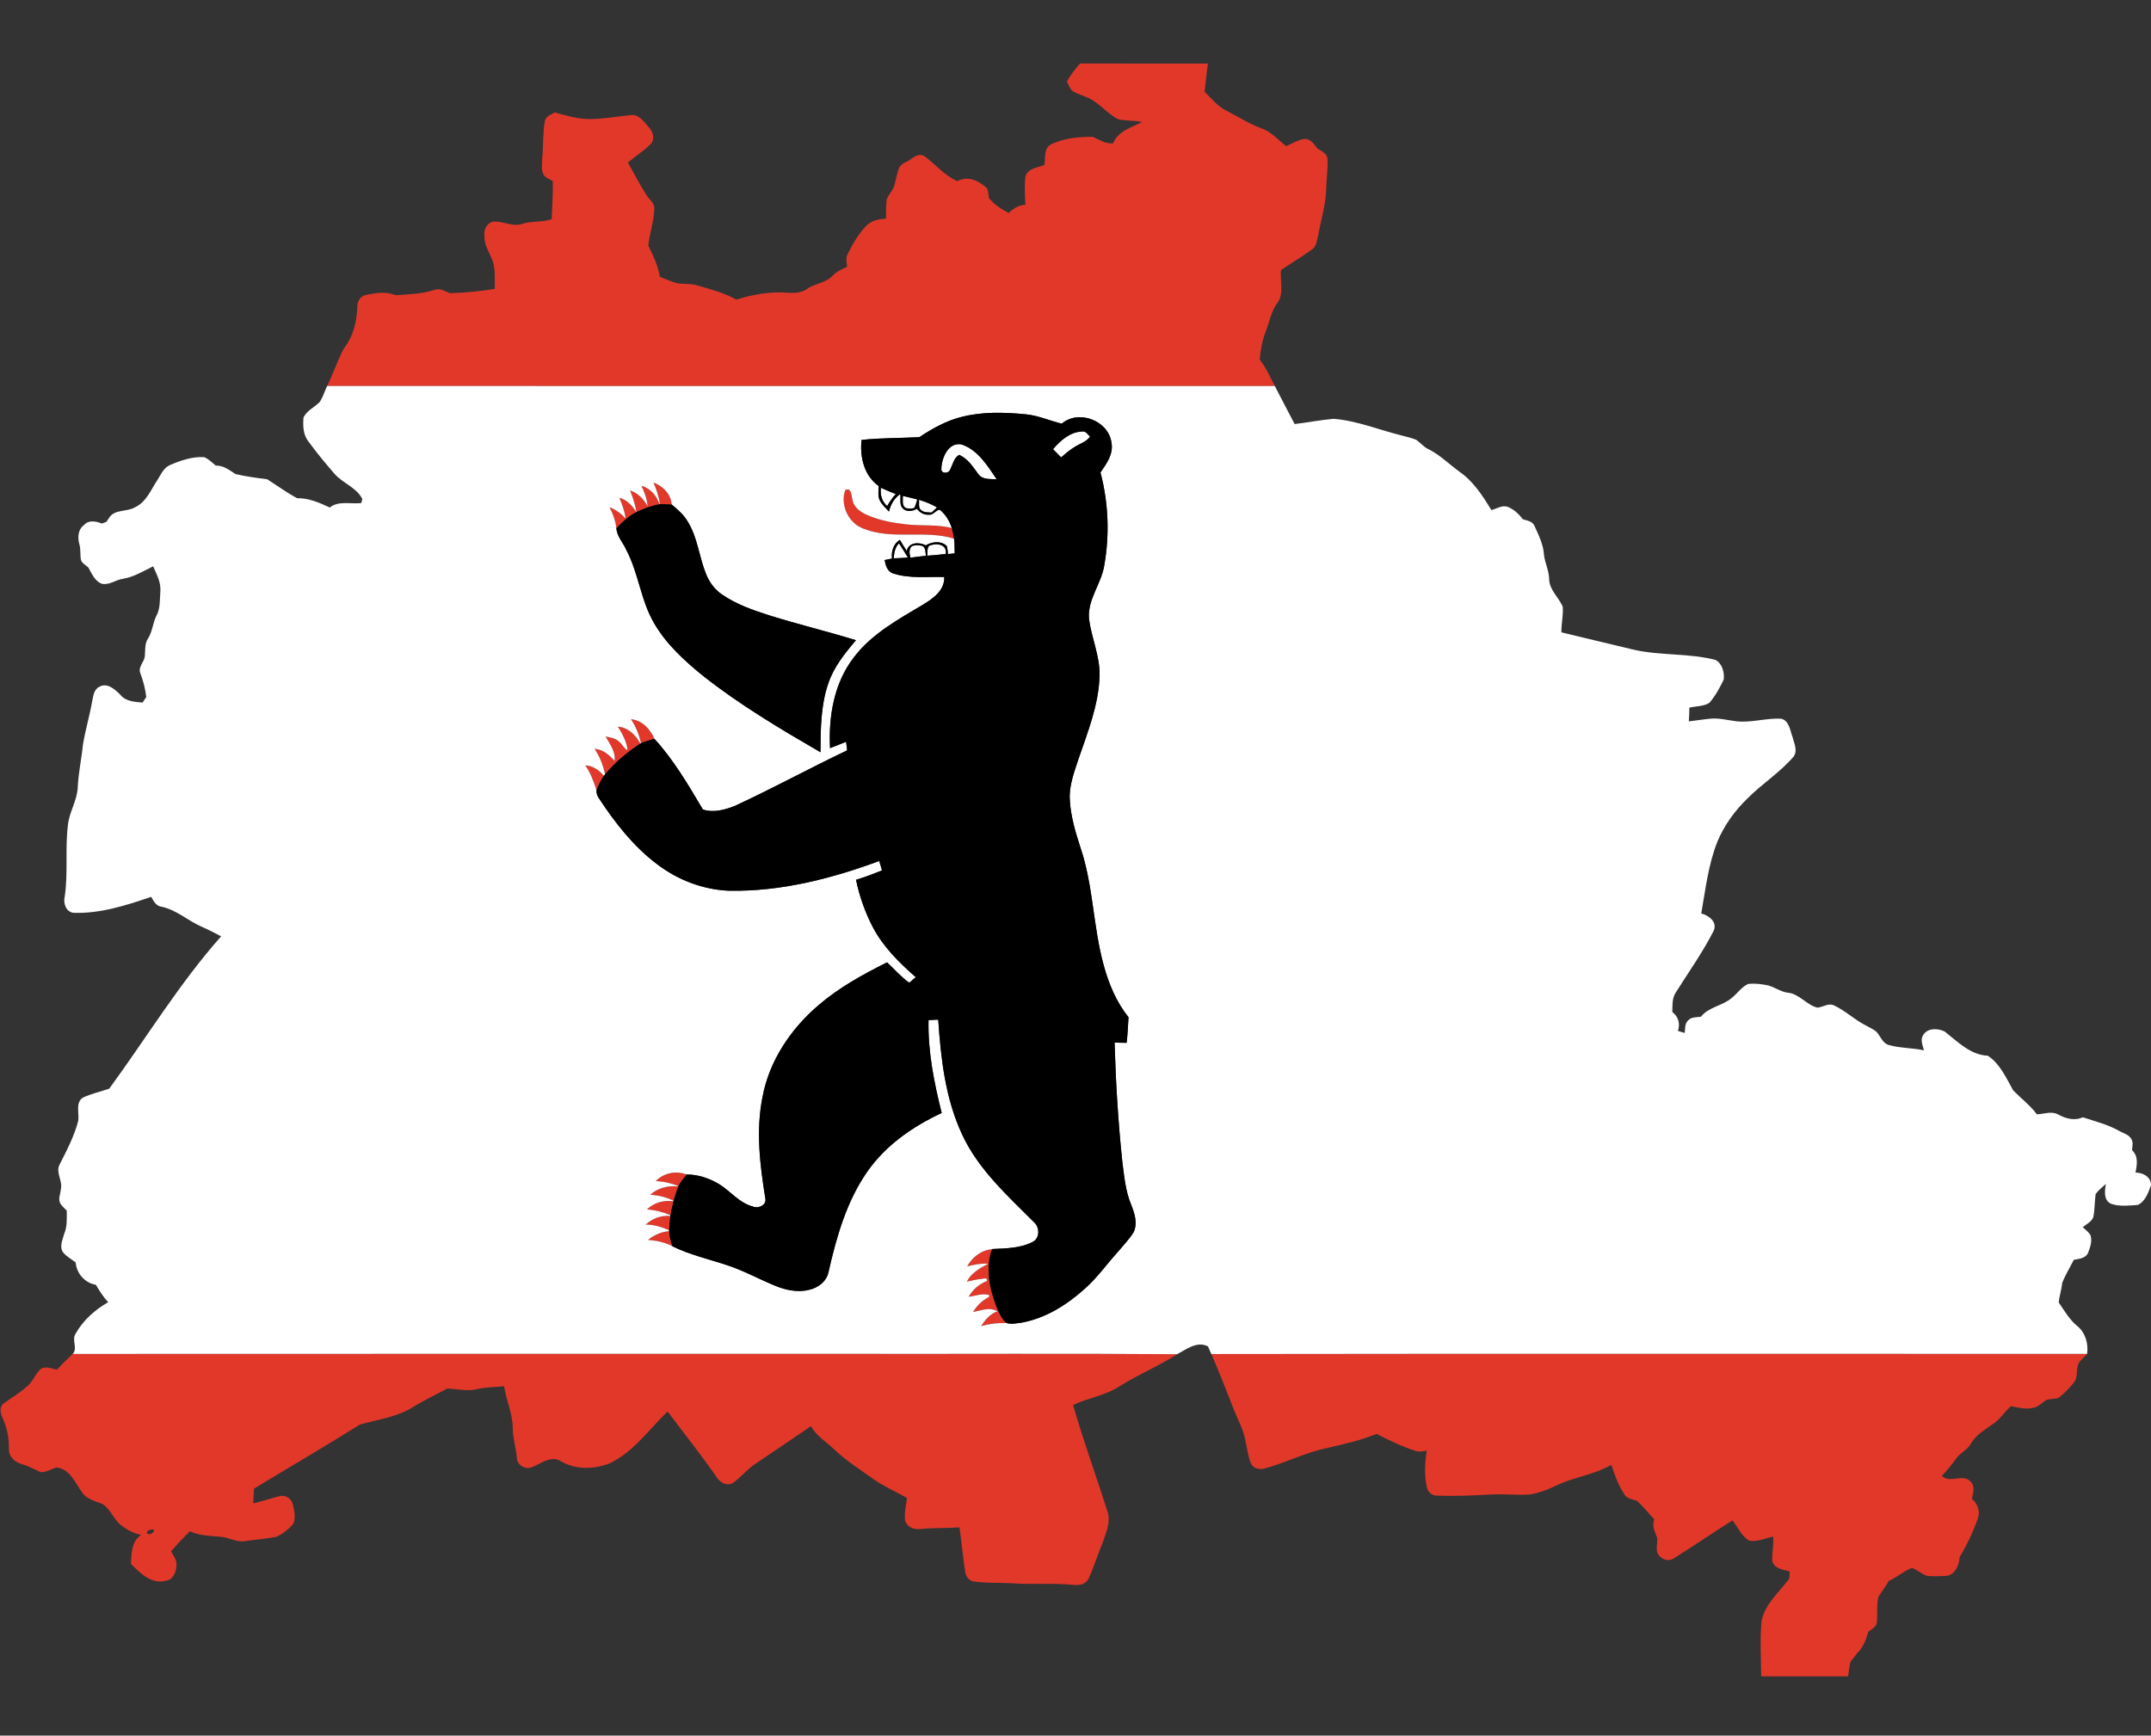 <?xml version="1.0" encoding="UTF-8" ?>
<!DOCTYPE svg PUBLIC "-//W3C//DTD SVG 1.1//EN" "http://www.w3.org/Graphics/SVG/1.1/DTD/svg11.dtd">
<svg width="1000pt" height="807pt" viewBox="0 0 1000 807" version="1.1" xmlns="http://www.w3.org/2000/svg">
<rect x="0" y="0" width="1000" height="807" fill="#333333" stroke="none"/>
<g id="#e2382aff">
<path fill="#e2382a" opacity="1.00" d=" M 496.02 37.99 C 497.58 34.86 499.81 32.16 502.10 29.53 C 521.91 29.55 541.72 29.52 561.54 29.54 C 560.96 33.91 560.53 38.30 560.02 42.68 C 563.27 45.87 566.19 49.60 570.41 51.61 C 575.68 54.22 580.62 57.54 586.16 59.57 C 590.88 61.09 594.13 65.05 597.98 67.95 C 600.62 66.76 603.17 65.24 606.04 64.66 C 609.11 64.20 610.89 67.03 612.51 69.09 C 614.43 70.26 617.04 71.40 617.15 74.02 C 617.42 78.33 616.68 82.64 616.59 86.95 C 616.50 94.62 614.17 101.98 612.82 109.48 C 612.21 111.73 612.09 114.49 610.01 115.96 C 605.32 119.37 600.31 122.32 595.50 125.57 C 595.01 130.84 597.23 137.04 593.42 141.43 C 590.87 145.26 590.12 149.90 588.45 154.12 C 586.77 158.31 586.02 162.76 585.65 167.23 C 588.57 170.96 590.48 175.31 592.66 179.48 C 445.80 179.50 298.94 179.54 152.08 179.46 C 154.91 173.70 156.91 167.56 159.93 161.91 C 164.40 156.29 165.97 148.94 166.17 141.90 C 166.29 139.73 167.86 137.58 170.07 137.16 C 174.65 136.20 179.52 135.41 183.99 137.27 C 190.02 136.82 196.25 136.70 202.05 134.75 C 204.55 133.82 206.90 135.46 209.15 136.32 C 216.14 136.14 223.08 135.43 229.99 134.34 C 229.94 129.60 230.51 124.64 228.59 120.16 C 227.23 116.89 225.10 113.77 225.25 110.06 C 224.71 107.19 226.10 103.82 229.14 103.08 C 233.75 102.60 238.22 105.68 242.80 104.08 C 247.24 102.63 252.04 103.46 256.47 101.92 C 256.70 96.00 257.14 90.09 256.98 84.17 C 255.67 83.45 254.25 82.88 253.15 81.87 C 251.37 79.64 252.08 76.58 252.05 73.96 C 252.66 68.06 252.27 62.07 253.31 56.21 C 253.78 54.00 256.18 53.29 257.90 52.29 C 262.88 53.66 267.89 55.12 273.09 55.34 C 279.78 55.52 286.37 54.13 293.01 53.57 C 297.03 52.82 299.42 56.75 301.73 59.31 C 303.77 61.33 304.50 65.04 302.30 67.20 C 299.08 70.29 295.34 72.75 291.89 75.56 C 294.76 80.57 297.38 85.74 300.47 90.62 C 301.70 92.71 304.25 94.25 304.21 96.90 C 304.05 102.80 301.99 108.42 301.39 114.26 C 303.70 118.87 305.93 123.58 306.78 128.72 C 308.84 129.54 310.89 130.41 312.99 131.14 C 316.37 132.45 320.09 131.62 323.56 132.55 C 329.96 134.36 336.46 136.06 342.32 139.30 C 349.95 136.93 357.99 135.49 366.00 136.11 C 369.20 136.30 372.60 136.25 375.30 134.28 C 378.99 131.66 384.11 131.59 387.19 128.09 C 388.99 126.15 391.49 125.21 393.80 124.06 C 393.64 122.10 393.07 119.96 394.10 118.13 C 396.43 113.36 399.15 108.67 402.88 104.85 C 405.27 102.45 408.65 101.87 411.89 101.65 C 411.98 98.78 411.84 95.90 412.17 93.05 C 412.80 90.71 414.75 89.02 415.59 86.77 C 416.57 83.89 416.86 80.81 418.05 78.01 C 418.84 76.13 421.00 75.54 422.62 74.58 C 424.72 73.01 427.56 70.88 430.13 72.86 C 435.13 76.64 439.20 81.70 445.09 84.24 C 449.85 81.53 455.05 84.02 458.69 87.38 C 459.65 88.76 459.44 90.59 459.79 92.16 C 462.24 95.15 465.53 97.21 468.90 99.04 C 471.08 97.02 473.58 95.27 476.68 95.27 C 476.51 90.90 476.18 86.48 476.72 82.13 C 477.75 78.24 482.37 77.99 485.51 76.72 C 486.11 73.58 485.14 69.29 488.31 67.32 C 494.31 64.21 501.28 63.66 507.92 63.61 C 511.05 64.88 513.89 67.03 517.49 66.64 C 519.66 60.97 526.04 59.30 530.92 56.74 C 527.26 55.91 523.43 56.31 519.79 55.43 C 515.92 53.44 512.95 50.10 509.41 47.61 C 506.48 45.16 502.60 44.51 499.31 42.73 C 497.46 41.83 496.99 39.62 496.02 37.99 Z" />
<path fill="#e2382a" opacity="1.00" d=" M 303.78 224.39 C 308.21 225.97 311.93 229.74 312.26 234.62 C 310.45 234.53 308.64 234.44 306.84 234.44 C 306.28 230.96 305.25 227.59 303.78 224.39 Z" />
<path fill="#e2382a" opacity="1.00" d=" M 298.18 225.87 C 302.36 227.01 305.27 230.46 306.63 234.45 C 302.90 235.14 299.31 236.46 295.90 238.11 C 295.32 234.64 294.24 231.29 292.90 228.05 C 296.61 229.21 299.24 232.05 301.07 235.37 C 300.79 232.02 299.64 228.87 298.18 225.87 Z" />
<path fill="#e2382a" opacity="1.00" d=" M 401.25 245.74 C 394.41 243.16 390.47 234.71 392.96 227.87 C 395.87 226.48 395.70 230.24 396.25 232.02 C 396.61 235.56 399.70 237.87 402.70 239.26 C 408.49 241.91 414.84 243.06 421.12 243.79 C 428.23 244.64 435.51 243.71 442.51 245.52 C 442.94 247.15 443.25 248.80 443.53 250.47 C 429.81 246.22 414.74 251.24 401.25 245.74 Z" />
<path fill="#e2382a" opacity="1.00" d=" M 287.94 231.42 C 291.43 232.43 293.95 235.08 295.82 238.08 L 295.00 238.59 C 291.80 240.44 289.06 242.95 286.55 245.64 C 286.14 242.19 284.99 238.90 283.35 235.85 C 286.32 236.90 288.77 238.87 290.92 241.12 C 290.36 237.76 289.28 234.54 287.94 231.42 Z" />
<path fill="#e2382a" opacity="1.00" d=" M 293.34 334.44 C 298.57 334.90 302.29 339.00 304.26 343.56 C 302.46 344.06 300.67 344.55 298.92 345.16 L 297.97 345.48 C 297.09 341.55 295.60 337.79 293.34 334.44 Z" />
<path fill="#e2382a" opacity="1.00" d=" M 287.25 337.87 C 292.00 338.24 295.57 341.72 297.70 345.74 C 291.62 349.72 285.99 354.45 281.30 360.01 C 280.37 355.81 278.84 351.76 276.41 348.19 C 280.37 348.43 283.23 351.05 285.74 353.80 C 286.27 349.61 283.53 345.92 281.52 342.47 C 283.84 342.87 286.37 343.26 288.05 345.09 C 289.40 346.19 290.13 348.07 291.74 348.82 C 291.38 344.83 289.30 341.23 287.25 337.87 Z" />
<path fill="#e2382a" opacity="1.00" d=" M 272.11 355.86 C 275.65 356.06 278.56 358.10 280.76 360.74 C 279.38 362.83 278.22 365.06 277.30 367.40 C 275.99 363.37 274.55 359.36 272.11 355.86 Z" />
<path fill="#e2382a" opacity="1.00" d=" M 304.85 549.19 C 308.51 545.39 314.30 544.19 319.20 546.12 C 317.96 547.68 316.74 549.27 315.67 550.97 L 315.33 551.49 C 311.99 550.13 308.46 549.31 304.85 549.19 Z" />
<path fill="#e2382a" opacity="1.00" d=" M 302.25 555.54 C 305.83 552.34 310.63 551.16 315.35 551.66 C 314.53 553.85 313.81 556.07 313.18 558.33 C 309.76 556.65 306.05 555.74 302.25 555.54 Z" />
<path fill="#e2382a" opacity="1.00" d=" M 300.75 562.38 C 304.03 559.18 308.61 557.91 313.11 558.59 C 312.57 560.72 312.10 562.88 311.72 565.05 C 308.22 563.59 304.55 562.56 300.75 562.38 Z" />
<path fill="#e2382a" opacity="1.00" d=" M 300.18 569.40 C 303.31 566.53 307.40 565.01 311.67 565.40 C 311.41 567.60 311.21 569.80 311.10 572.02 C 307.63 570.53 303.99 569.39 300.18 569.40 Z" />
<path fill="#e2382a" opacity="1.00" d=" M 301.24 576.53 C 304.09 574.27 307.42 572.70 311.09 572.49 C 311.23 574.89 311.82 577.24 312.64 579.50 C 309.12 577.62 305.19 576.83 301.24 576.53 Z" />
<path fill="#e2382a" opacity="1.00" d=" M 449.63 588.85 C 452.01 584.55 456.19 581.25 461.21 580.85 C 458.00 589.52 460.04 599.23 463.27 607.60 C 464.41 610.36 465.62 613.17 467.93 615.18 C 463.90 615.04 459.90 615.53 456.03 616.62 C 458.03 613.81 460.21 610.85 463.68 609.78 C 460.25 607.52 456.01 609.39 452.37 610.07 C 454.13 607.07 456.65 604.65 459.77 603.08 C 459.80 602.86 459.88 602.41 459.91 602.19 C 456.77 601.17 453.48 602.62 450.32 602.96 C 452.25 599.61 455.20 597.02 458.83 595.66 C 459.28 593.44 456.20 594.97 455.06 594.79 C 453.17 595.07 451.33 595.54 449.47 595.94 C 451.54 591.87 455.50 589.68 459.36 587.63 C 456.05 587.37 452.81 588.05 449.63 588.85 Z" />
<path fill="#e2382a" opacity="1.00" d=" M 26.44 636.86 C 28.80 634.33 31.29 631.93 33.79 629.54 C 153.54 629.45 273.29 629.53 393.04 629.50 C 444.44 629.61 495.85 629.28 547.26 629.67 C 538.69 635.22 529.19 639.10 520.56 644.53 C 513.99 648.93 505.91 649.88 498.88 653.33 C 503.76 670.44 510.00 687.15 515.25 704.15 C 516.02 708.47 514.20 712.75 512.81 716.78 C 510.47 722.49 508.62 728.41 506.06 734.04 C 504.82 736.73 501.58 737.29 498.93 736.90 C 489.32 736.00 479.65 736.90 470.03 736.16 C 464.19 735.85 458.30 736.19 452.50 735.30 C 450.25 734.89 448.89 732.68 448.65 730.54 C 447.66 723.78 447.05 716.96 446.05 710.20 C 440.05 710.66 434.02 710.35 428.04 710.94 C 425.05 711.42 421.51 710.02 420.77 706.84 C 420.34 703.38 421.29 699.92 421.65 696.49 C 416.52 693.58 411.03 691.26 406.21 687.84 C 400.00 683.41 393.52 679.32 387.97 674.07 C 384.25 670.48 379.56 667.74 376.98 663.13 C 368.49 668.98 359.93 674.73 351.38 680.48 C 347.42 683.05 344.52 686.90 340.66 689.58 C 337.53 691.24 334.23 688.99 332.75 686.21 C 325.59 676.03 317.88 666.24 310.36 656.32 C 301.69 664.65 294.53 675.15 283.41 680.43 C 276.13 683.30 267.48 683.48 260.64 679.36 C 256.15 676.72 251.77 680.38 247.72 682.03 C 244.73 683.63 240.52 681.54 240.29 678.09 C 239.99 673.34 238.37 668.79 238.38 664.01 C 238.32 657.29 235.35 651.12 234.34 644.56 C 230.40 645.03 226.40 644.92 222.52 645.78 C 217.75 647.12 212.82 645.89 207.99 645.61 C 202.95 648.35 197.72 650.76 192.81 653.75 C 185.23 658.80 175.98 659.98 167.37 662.36 C 151.11 672.54 134.50 682.21 118.08 692.17 C 118.00 694.45 117.89 696.73 117.74 699.02 C 121.89 698.08 125.91 696.68 130.04 695.66 C 132.47 695.01 135.30 696.62 135.99 699.05 C 136.72 702.05 137.67 705.49 136.40 708.45 C 134.28 711.00 131.51 713.17 128.50 714.56 C 123.70 715.52 118.79 715.87 113.95 716.59 C 110.09 717.25 106.59 714.96 102.83 714.59 C 97.92 714.06 92.84 714.22 88.29 712.00 C 85.24 714.97 82.33 718.10 79.51 721.29 C 80.60 723.39 82.39 725.45 82.02 728.01 C 81.90 730.97 80.48 734.60 77.11 734.99 C 70.54 736.86 65.09 731.39 60.84 727.17 C 61.12 722.35 61.09 716.66 65.63 713.71 C 62.31 713.00 59.23 711.45 56.56 709.39 C 52.89 706.68 51.51 701.77 47.63 699.32 C 44.24 697.96 40.34 697.13 38.15 693.91 C 34.89 689.42 32.44 682.85 26.06 682.33 C 23.76 683.21 21.49 684.55 18.96 684.54 C 16.07 683.29 13.34 681.66 10.27 680.84 C 7.18 680.02 4.08 677.50 4.16 674.04 C 4.20 669.61 3.63 665.11 1.90 661.00 C 0.77 658.41 -0.97 654.97 1.59 652.63 C 5.25 649.96 9.24 647.71 12.58 644.62 C 15.24 642.47 16.31 639.04 18.72 636.69 C 21.05 634.99 23.94 636.34 26.44 636.86 M 70.33 711.21 C 69.41 711.15 67.13 712.63 68.92 713.24 C 70.49 714.03 73.18 710.68 70.33 711.21 Z" />
<path fill="#e2382a" opacity="1.00" d=" M 563.15 629.59 C 698.86 629.39 834.58 629.54 970.30 629.52 C 969.35 630.50 968.40 631.49 967.46 632.48 C 964.39 635.18 966.69 640.07 964.02 643.02 C 961.84 645.56 959.59 648.14 956.83 650.07 C 955.08 650.45 953.28 650.46 951.56 650.86 C 949.41 652.05 947.76 654.19 945.23 654.58 C 941.76 655.51 938.24 654.44 934.83 653.84 C 931.90 656.58 929.70 660.09 926.28 662.30 C 922.63 664.87 918.55 667.24 916.28 671.24 C 914.64 674.25 911.20 675.53 909.31 678.32 C 907.32 681.13 905.13 683.78 902.74 686.26 C 906.61 689.97 912.35 685.02 916.02 688.79 C 918.37 690.96 917.25 694.25 916.79 696.95 C 919.33 699.20 920.64 702.51 919.57 705.86 C 917.36 712.17 914.48 718.27 911.03 724.01 C 910.88 727.88 908.55 732.97 904.03 732.78 C 901.21 732.81 898.35 733.15 895.57 732.66 C 893.24 731.68 891.29 730.02 888.99 729.03 C 885.01 730.37 881.94 733.50 878.05 735.08 C 876.73 737.61 874.96 739.84 873.41 742.22 C 872.17 746.23 873.02 750.50 872.50 754.60 C 872.11 756.67 869.99 757.59 868.51 758.79 C 867.55 762.36 866.27 765.99 863.47 768.56 C 862.45 769.97 861.40 771.35 860.28 772.68 C 859.78 774.92 859.42 777.18 859.19 779.47 C 845.72 779.45 832.25 779.48 818.79 779.46 C 818.64 770.95 818.22 762.42 818.91 753.93 C 820.36 746.25 826.51 740.88 831.10 734.98 C 832.30 733.82 831.86 732.08 831.99 730.60 C 828.98 729.86 824.87 729.46 823.93 725.86 C 823.67 722.06 824.79 718.26 824.28 714.45 C 820.64 715.29 816.98 717.04 813.18 716.39 C 809.64 714.20 807.91 710.14 805.43 706.95 C 796.32 712.64 787.51 718.78 778.40 724.44 C 776.23 726.08 773.16 725.46 771.46 723.47 C 769.27 721.14 770.69 717.83 770.42 715.04 C 769.36 712.26 767.88 709.51 769.08 706.50 C 766.39 703.59 763.93 700.46 760.97 697.82 C 758.90 697.18 756.42 696.87 755.19 694.87 C 752.40 690.68 750.68 685.87 749.11 681.12 C 741.43 685.58 732.41 686.67 724.39 690.32 C 720.18 692.40 715.74 694.20 711.09 694.91 C 704.72 695.32 698.33 694.52 691.96 694.97 C 683.97 695.42 675.96 695.74 667.95 695.44 C 665.87 695.44 663.96 693.91 663.45 691.92 C 662.09 686.21 662.41 680.29 663.30 674.55 C 661.66 674.68 659.97 675.22 658.36 674.72 C 651.96 672.72 645.93 669.76 639.97 666.73 C 632.42 669.80 624.45 671.57 616.53 673.39 C 606.69 675.45 597.70 680.19 588.01 682.77 C 585.66 683.55 582.67 682.84 581.55 680.47 C 580.07 676.90 579.78 672.98 578.87 669.25 C 577.92 664.40 575.46 660.06 573.65 655.51 C 570.21 646.85 566.89 638.13 563.15 629.59 Z" />
</g>
<g id="#ffffffff">
<path fill="#ffffff" opacity="1.00" d=" M 148.74 186.79 C 150.17 184.50 150.96 181.90 152.08 179.46 C 298.94 179.54 445.80 179.50 592.66 179.48 C 595.76 185.36 598.73 191.31 601.88 197.17 C 607.94 196.46 613.95 195.26 620.03 194.74 C 631.04 195.64 641.35 199.98 652.00 202.58 C 654.15 203.18 656.36 203.63 658.43 204.51 C 660.39 205.91 661.92 207.89 664.17 208.90 C 669.56 211.59 673.81 215.97 678.67 219.45 C 685.08 223.91 689.35 230.66 693.38 237.20 C 695.83 236.48 698.35 234.79 700.98 235.67 C 703.79 236.87 706.14 238.95 707.92 241.42 C 709.90 242.06 712.47 242.34 713.39 244.55 C 715.30 248.84 717.55 253.19 717.79 257.97 C 718.24 261.81 720.13 265.32 720.20 269.24 C 720.30 274.31 724.60 277.68 726.50 282.06 C 726.85 286.04 725.84 290.02 725.88 294.02 C 737.16 296.80 748.48 299.41 759.77 302.15 C 772.16 304.91 785.07 303.66 797.40 306.81 C 800.65 308.35 801.76 312.71 801.35 315.99 C 799.54 319.80 797.44 323.60 794.69 326.82 C 791.95 328.50 788.45 328.33 785.37 329.04 C 785.40 331.17 785.28 333.30 785.12 335.43 C 788.48 335.05 791.82 334.48 795.20 334.17 C 799.20 333.77 803.12 334.89 807.06 335.36 C 814.11 336.21 821.06 333.78 828.10 334.19 C 831.79 335.11 832.16 339.50 833.29 342.49 C 834.01 345.42 835.83 348.85 833.93 351.69 C 827.64 359.13 819.25 364.36 812.41 371.24 C 806.47 377.01 801.51 383.83 798.35 391.50 C 794.17 402.14 792.88 413.57 790.92 424.74 C 794.41 425.65 798.51 428.64 796.70 432.77 C 791.55 442.90 784.90 452.18 778.88 461.80 C 777.29 464.41 777.58 467.62 777.45 470.55 C 780.28 472.69 781.20 475.98 780.06 479.34 C 781.10 479.65 782.15 479.97 783.21 480.30 C 783.50 478.37 783.18 476.07 784.70 474.57 C 786.20 472.81 788.67 473.04 790.75 472.76 C 794.39 468.17 800.68 467.75 805.00 464.09 C 807.67 461.99 809.61 458.91 812.78 457.49 C 815.87 457.19 819.00 457.55 822.04 458.20 C 825.12 459.05 827.78 461.10 830.99 461.56 C 836.47 462.00 839.78 467.28 844.94 468.53 C 847.51 468.30 850.11 466.24 852.65 467.51 C 857.93 469.93 862.12 474.13 867.30 476.74 C 868.98 477.69 870.80 478.45 872.31 479.70 C 874.28 481.77 875.16 485.16 878.24 485.94 C 883.52 487.42 889.09 487.20 894.45 488.38 C 893.86 486.09 892.59 483.34 894.17 481.16 C 896.28 477.85 900.96 478.10 904.09 479.63 C 910.09 484.34 916.07 490.54 924.16 490.89 C 929.81 494.64 932.71 501.26 935.94 507.02 C 939.58 510.74 943.82 513.91 946.95 518.14 C 950.22 518.03 953.77 516.47 956.87 518.22 C 960.32 520.14 964.51 521.27 968.29 519.51 C 973.96 521.37 979.83 522.82 985.08 525.77 C 987.19 527.02 990.17 527.59 991.12 530.17 C 991.79 531.63 991.22 533.27 991.20 534.82 C 994.21 537.60 993.52 541.59 992.79 545.20 C 996.03 545.29 999.42 546.81 1000.00 550.36 L 1000.00 551.12 C 998.77 554.50 997.37 558.58 993.92 560.26 C 989.77 560.54 985.32 561.12 981.34 559.70 C 977.84 557.98 978.48 553.65 979.03 550.50 C 977.37 552.00 975.57 553.38 974.26 555.20 C 973.78 558.74 973.87 562.35 973.19 565.88 C 972.42 568.15 969.96 569.15 968.27 570.63 C 969.48 571.76 970.88 572.77 971.83 574.19 C 972.81 577.02 971.73 580.07 970.66 582.72 C 969.45 585.17 966.43 585.31 964.10 585.80 C 962.34 589.41 960.13 592.81 958.71 596.57 C 958.44 599.64 957.35 602.60 957.12 605.65 C 959.83 609.59 962.30 613.91 966.13 616.91 C 969.61 620.00 970.94 624.99 970.30 629.52 C 834.58 629.54 698.86 629.39 563.15 629.59 C 562.63 628.40 562.09 627.21 561.59 626.04 C 556.53 623.41 551.60 627.39 547.26 629.67 C 495.85 629.28 444.44 629.61 393.04 629.50 C 273.29 629.53 153.54 629.45 33.79 629.54 C 36.31 627.03 33.18 623.07 35.14 620.15 C 38.62 613.94 44.15 608.99 50.30 605.50 C 48.03 603.07 46.27 600.23 44.56 597.39 C 39.53 596.62 35.51 592.04 35.19 587.01 C 33.28 585.53 31.09 584.34 29.49 582.51 C 27.37 579.86 29.10 576.49 29.86 573.68 C 31.30 570.26 31.05 566.52 31.02 562.90 C 30.02 561.89 28.96 560.92 28.14 559.76 C 26.82 557.62 28.14 555.14 28.30 552.89 C 29.22 549.04 25.76 545.20 27.70 541.50 C 31.01 534.91 34.55 528.32 36.37 521.14 C 36.93 517.63 34.95 512.83 38.45 510.42 C 42.38 508.52 46.70 507.62 50.80 506.19 C 68.09 482.55 83.33 457.34 102.81 435.37 C 99.91 433.89 97.05 432.33 94.05 431.04 C 87.56 428.28 82.18 423.10 75.14 421.61 C 72.61 421.34 71.39 418.99 70.30 417.02 C 58.59 420.98 46.55 424.92 34.02 424.43 C 30.61 423.86 29.34 419.98 30.08 416.96 C 31.72 406.03 30.22 394.94 31.54 383.99 C 32.05 377.74 35.90 372.31 36.15 366.00 C 36.45 359.33 37.91 352.82 38.57 346.19 C 39.68 339.43 41.68 332.86 42.84 326.10 C 43.37 323.67 43.63 320.52 46.21 319.34 C 49.88 317.22 53.43 320.57 55.91 323.01 C 58.35 326.14 62.65 326.36 66.29 326.68 C 66.89 325.83 67.45 324.96 68.00 324.09 C 67.54 320.23 66.58 316.49 65.18 312.88 C 64.14 309.98 67.17 307.80 67.32 305.02 C 67.59 302.25 67.20 299.27 68.85 296.83 C 70.85 293.69 71.02 289.86 72.60 286.55 C 74.60 283.07 74.26 278.85 74.54 274.98 C 74.92 270.79 72.80 267.03 71.20 263.33 C 66.63 265.54 62.18 268.35 57.08 269.13 C 53.75 269.65 50.78 272.21 47.27 271.42 C 44.02 270.16 42.64 266.66 41.05 263.84 C 39.88 262.80 38.27 262.02 37.68 260.50 C 37.13 258.05 37.64 255.47 36.89 253.05 C 36.01 249.96 36.23 246.13 39.08 244.12 C 41.23 241.64 44.69 242.36 47.36 243.45 C 47.88 243.24 48.94 242.84 49.46 242.63 C 49.77 242.19 50.37 241.31 50.67 240.87 C 53.20 236.63 59.00 238.16 62.76 235.87 C 68.04 233.44 70.17 227.70 73.20 223.16 C 74.81 220.62 76.13 217.47 79.07 216.21 C 84.05 214.08 89.41 212.23 94.90 212.57 C 97.01 213.38 98.56 215.11 100.31 216.48 C 103.89 216.40 106.64 218.57 109.46 220.42 C 114.31 221.55 119.29 222.23 124.24 222.85 C 128.83 225.78 133.31 229.07 138.14 231.65 C 143.57 231.55 148.48 233.75 153.31 235.98 C 157.53 232.66 163.08 234.52 167.97 233.90 C 168.09 233.43 168.33 232.49 168.45 232.02 C 165.76 226.66 159.39 224.71 155.54 220.34 C 151.33 215.48 147.21 210.53 143.44 205.32 C 140.89 202.25 140.80 197.94 141.09 194.15 C 142.65 190.83 146.32 189.36 148.74 186.79 M 446.66 193.95 C 439.70 195.75 433.36 199.30 427.42 203.26 C 418.46 203.75 409.46 203.58 400.54 204.56 C 399.65 212.40 401.72 221.24 408.51 225.99 C 408.45 228.09 408.08 230.30 408.85 232.33 C 409.82 234.53 411.71 236.11 413.28 237.88 C 414.06 234.63 415.71 231.65 418.53 229.72 C 418.89 231.93 417.98 234.70 419.75 236.49 C 421.57 238.15 424.28 237.69 426.27 236.59 C 427.60 238.32 429.62 239.51 431.86 239.34 C 433.90 239.56 434.96 237.23 436.86 236.99 C 439.60 239.13 441.43 242.25 442.51 245.52 C 435.51 243.71 428.23 244.64 421.12 243.79 C 414.84 243.06 408.49 241.91 402.70 239.26 C 399.70 237.87 396.61 235.56 396.25 232.02 C 395.70 230.24 395.87 226.48 392.96 227.87 C 390.47 234.71 394.41 243.16 401.25 245.74 C 414.74 251.24 429.81 246.22 443.53 250.47 C 443.83 252.73 443.78 255.02 443.84 257.31 C 443.06 257.39 441.49 257.54 440.71 257.62 C 440.66 256.33 440.47 255.07 440.14 253.85 C 437.55 251.35 433.28 251.84 430.41 253.58 C 427.33 251.97 422.44 252.03 421.54 256.21 C 420.43 254.50 419.38 252.77 418.34 251.03 C 415.34 252.86 414.29 256.34 414.70 259.70 C 413.55 259.93 412.39 260.16 411.25 260.41 C 411.73 262.94 412.55 265.90 415.38 266.68 C 422.99 269.12 431.12 268.06 438.98 268.30 C 439.24 274.46 433.79 278.30 429.12 281.14 C 417.48 288.05 405.12 294.80 396.82 305.84 C 387.69 317.72 385.12 333.24 385.89 347.88 C 388.39 346.93 390.85 345.87 393.36 344.93 C 393.52 346.25 393.68 347.56 393.84 348.89 C 376.30 357.23 359.26 366.59 341.63 374.73 C 336.97 376.56 331.71 378.02 326.78 376.40 C 320.00 364.99 313.27 353.40 304.26 343.56 C 302.29 339.00 298.57 334.90 293.34 334.44 C 295.60 337.79 297.09 341.55 297.97 345.48 L 298.92 345.16 C 298.61 345.31 298.01 345.60 297.70 345.74 C 295.57 341.72 292.00 338.24 287.25 337.87 C 289.30 341.23 291.38 344.83 291.74 348.82 C 290.13 348.07 289.40 346.19 288.05 345.09 C 286.37 343.26 283.84 342.87 281.52 342.47 C 283.53 345.92 286.27 349.61 285.74 353.80 C 283.23 351.05 280.37 348.43 276.41 348.19 C 278.84 351.76 280.37 355.81 281.30 360.01 C 281.16 360.20 280.89 360.56 280.76 360.74 C 278.56 358.10 275.65 356.06 272.11 355.86 C 274.55 359.36 275.99 363.37 277.30 367.40 C 277.21 368.86 277.74 370.25 278.60 371.43 C 286.03 382.70 294.51 393.56 305.37 401.75 C 315.00 409.14 326.82 413.69 338.98 414.17 C 362.91 414.60 386.43 408.60 408.72 400.35 C 409.23 401.79 409.65 403.25 410.03 404.73 C 406.06 406.33 402.06 407.85 397.97 409.10 C 399.54 416.73 402.16 424.16 405.76 431.07 C 410.56 440.25 418.03 447.63 425.75 454.38 C 424.73 455.23 423.72 456.09 422.71 456.94 C 418.86 454.25 415.83 450.63 412.39 447.47 C 401.17 453.09 390.04 459.18 380.49 467.42 C 367.64 478.37 357.62 493.27 354.50 510.04 C 351.35 525.59 353.27 541.54 355.77 557.02 C 356.63 560.29 352.58 562.15 349.97 560.99 C 343.69 559.35 339.63 553.90 334.31 550.58 C 329.74 547.88 324.55 546.08 319.20 546.12 C 314.30 544.19 308.51 545.39 304.85 549.19 C 308.46 549.31 311.99 550.13 315.33 551.49 L 315.67 550.97 C 315.59 551.14 315.43 551.49 315.35 551.66 C 310.63 551.16 305.83 552.34 302.25 555.54 C 306.05 555.74 309.76 556.65 313.18 558.33 L 313.11 558.59 C 308.61 557.91 304.03 559.18 300.75 562.38 C 304.55 562.56 308.22 563.59 311.72 565.05 C 311.71 565.14 311.68 565.32 311.67 565.40 C 307.40 565.01 303.31 566.53 300.18 569.40 C 303.99 569.39 307.63 570.53 311.10 572.02 L 311.09 572.49 C 307.42 572.70 304.09 574.27 301.24 576.53 C 305.19 576.83 309.12 577.62 312.64 579.50 C 320.71 583.50 329.55 585.43 338.04 588.29 C 345.59 590.75 352.56 594.60 359.87 597.64 C 364.93 599.80 370.62 601.10 376.08 599.75 C 380.24 598.87 384.27 595.88 385.16 591.53 C 388.84 575.31 393.48 558.84 403.05 545.01 C 411.60 532.63 424.31 523.79 437.80 517.51 C 434.26 503.39 431.34 488.95 431.68 474.32 C 433.17 474.24 434.67 474.17 436.18 474.10 C 437.41 492.27 439.49 510.86 447.30 527.54 C 454.80 543.73 468.29 555.84 480.67 568.25 C 483.39 570.56 483.53 575.68 480.13 577.43 C 474.35 580.47 467.61 580.45 461.24 580.77 L 461.21 580.85 C 456.19 581.25 452.01 584.55 449.63 588.85 C 452.81 588.05 456.05 587.37 459.36 587.63 C 455.50 589.68 451.54 591.87 449.47 595.94 C 451.33 595.54 453.17 595.07 455.06 594.79 C 456.20 594.97 459.28 593.44 458.83 595.66 C 455.20 597.02 452.25 599.61 450.32 602.96 C 453.48 602.62 456.77 601.17 459.91 602.19 C 459.88 602.41 459.80 602.86 459.77 603.08 C 456.65 604.65 454.13 607.07 452.37 610.07 C 456.01 609.39 460.25 607.52 463.68 609.78 C 460.21 610.85 458.03 613.81 456.03 616.62 C 459.90 615.53 463.90 615.04 467.93 615.18 C 470.22 615.86 472.65 615.29 474.98 614.99 C 486.12 612.97 496.02 606.71 504.32 599.22 C 510.00 594.24 514.35 588.00 519.41 582.43 C 521.99 579.31 524.89 576.40 527.02 572.94 C 528.97 568.85 527.49 564.20 525.91 560.24 C 523.21 553.82 522.63 546.81 521.75 539.98 C 519.82 521.64 518.71 503.21 518.17 484.78 C 520.02 484.80 521.90 484.85 523.77 484.89 C 524.26 480.94 524.37 476.96 524.65 472.99 C 518.99 465.94 515.46 457.45 513.11 448.79 C 508.14 430.84 508.31 411.82 502.31 394.11 C 499.98 386.92 497.77 379.58 497.36 371.99 C 496.92 365.36 499.39 359.06 501.41 352.87 C 505.75 340.22 510.88 327.48 511.20 313.92 C 511.33 305.00 507.47 296.71 506.31 287.99 C 505.36 278.86 512.01 271.59 513.37 262.91 C 515.91 248.60 515.32 233.73 511.61 219.68 C 514.41 215.62 517.69 211.19 516.74 205.92 C 515.43 195.63 501.54 190.23 493.61 196.99 C 488.03 195.66 482.74 193.21 476.99 192.65 C 466.90 191.68 456.54 191.35 446.66 193.95 M 303.78 224.39 C 305.25 227.59 306.28 230.96 306.84 234.44 L 306.63 234.45 C 305.27 230.46 302.36 227.01 298.18 225.87 C 299.64 228.87 300.79 232.02 301.07 235.37 C 299.24 232.05 296.61 229.21 292.90 228.05 C 294.24 231.29 295.32 234.64 295.90 238.11 C 295.67 238.23 295.22 238.47 295.00 238.59 L 295.82 238.08 C 293.95 235.08 291.43 232.43 287.94 231.42 C 289.28 234.54 290.36 237.76 290.92 241.12 C 288.77 238.87 286.32 236.90 283.35 235.85 C 284.99 238.90 286.14 242.19 286.55 245.64 C 286.83 249.48 289.72 252.34 291.19 255.75 C 296.90 266.57 297.89 279.24 304.12 289.82 C 309.76 299.53 318.16 307.24 326.82 314.23 C 343.88 327.74 362.66 338.86 381.44 349.78 C 381.49 339.11 381.55 328.17 385.01 317.95 C 387.56 310.23 392.75 303.79 397.95 297.68 C 384.64 293.59 371.08 290.32 357.79 286.17 C 350.05 283.70 342.23 280.99 335.51 276.32 C 332.15 274.01 329.70 270.59 328.22 266.83 C 324.98 258.84 324.33 249.86 319.67 242.44 C 317.84 239.30 315.05 236.92 312.31 234.62 L 312.26 234.62 C 311.93 229.74 308.21 225.97 303.78 224.39 Z" />
<path fill="#ffffff" opacity="1.00" d=" M 489.56 208.86 C 492.96 204.83 497.47 200.85 503.01 200.64 C 504.74 200.28 505.67 202.04 506.76 203.00 C 505.13 205.39 502.28 206.19 499.93 207.62 C 497.52 209.03 495.41 210.87 493.31 212.68 C 492.06 211.39 490.81 210.12 489.56 208.86 Z" />
<path fill="#ffffff" opacity="1.00" d=" M 437.64 218.07 C 437.70 213.09 440.80 205.51 446.96 206.63 C 454.59 209.13 459.06 216.52 463.34 222.82 C 460.42 222.69 456.68 223.15 454.77 220.39 C 452.30 216.99 449.91 213.25 445.90 211.49 C 443.28 213.05 442.93 216.21 441.56 218.66 C 440.78 220.29 437.49 220.27 437.64 218.07 Z" />
<path fill="#ffffff" opacity="1.00" d=" M 409.55 226.81 C 411.82 227.85 414.11 228.84 416.45 229.70 C 414.91 231.42 413.57 233.29 412.46 235.31 C 409.96 233.21 409.12 229.97 409.55 226.81 Z" />
<path fill="#ffffff" opacity="1.00" d=" M 419.72 230.58 C 421.97 231.10 424.21 231.64 426.44 232.23 C 426.03 233.56 425.74 234.97 425.04 236.19 C 423.68 236.63 422.34 236.62 421.01 236.19 C 419.11 234.92 419.87 232.47 419.72 230.58 Z" />
<path fill="#ffffff" opacity="1.00" d=" M 427.23 232.40 C 430.16 233.25 432.99 234.40 435.63 235.94 C 435.00 236.54 433.72 237.74 433.08 238.33 C 431.53 238.18 429.83 238.38 428.50 237.41 C 426.69 236.40 427.46 234.03 427.23 232.40 Z" />
<path fill="#ffffff" opacity="1.00" d=" M 415.55 259.60 C 415.57 257.06 416.12 254.52 417.93 252.63 C 419.35 254.81 420.77 257.00 422.09 259.26 C 419.90 259.43 417.73 259.55 415.55 259.60 Z" />
<path fill="#ffffff" opacity="1.00" d=" M 424.03 253.85 C 425.59 253.43 427.26 253.40 428.82 253.84 C 430.52 254.78 430.19 256.80 430.45 258.43 C 428.04 258.69 425.64 258.96 423.25 259.31 C 422.81 257.39 422.36 255.31 424.03 253.85 Z" />
<path fill="#ffffff" opacity="1.00" d=" M 431.06 258.39 C 431.44 256.74 430.53 253.65 433.05 253.41 C 436.09 252.42 440.44 253.50 439.66 257.58 C 436.80 257.91 433.93 258.23 431.06 258.39 Z" />
</g>
<g id="#000000ff">
<path fill="#000000" opacity="1.00" d=" M 446.66 193.95 C 456.54 191.35 466.90 191.68 476.99 192.65 C 482.74 193.21 488.03 195.66 493.61 196.99 C 501.54 190.23 515.43 195.63 516.74 205.92 C 517.69 211.19 514.41 215.62 511.61 219.68 C 515.32 233.73 515.91 248.60 513.37 262.91 C 512.01 271.59 505.36 278.86 506.31 287.99 C 507.47 296.71 511.33 305.00 511.20 313.92 C 510.88 327.48 505.75 340.22 501.41 352.87 C 499.39 359.06 496.92 365.36 497.36 371.99 C 497.77 379.58 499.98 386.92 502.31 394.11 C 508.31 411.82 508.14 430.84 513.11 448.79 C 515.46 457.45 518.99 465.94 524.65 472.99 C 524.37 476.96 524.26 480.94 523.77 484.89 C 521.90 484.85 520.02 484.80 518.17 484.78 C 518.71 503.21 519.82 521.64 521.75 539.98 C 522.63 546.81 523.21 553.82 525.91 560.24 C 527.49 564.20 528.97 568.85 527.02 572.94 C 524.89 576.40 521.99 579.31 519.41 582.43 C 514.35 588.00 510.00 594.24 504.32 599.22 C 496.02 606.71 486.12 612.97 474.98 614.99 C 472.65 615.29 470.22 615.86 467.93 615.18 C 465.62 613.17 464.41 610.36 463.27 607.60 C 460.04 599.23 458.00 589.52 461.21 580.85 L 461.24 580.77 C 467.61 580.45 474.35 580.47 480.13 577.43 C 483.53 575.68 483.39 570.56 480.67 568.25 C 468.29 555.84 454.80 543.73 447.30 527.54 C 439.49 510.86 437.41 492.27 436.18 474.10 C 434.67 474.17 433.17 474.24 431.68 474.32 C 431.34 488.95 434.26 503.39 437.80 517.51 C 424.31 523.79 411.60 532.63 403.05 545.01 C 393.48 558.84 388.84 575.31 385.16 591.53 C 384.27 595.88 380.24 598.87 376.08 599.75 C 370.62 601.10 364.93 599.80 359.87 597.64 C 352.56 594.60 345.59 590.75 338.04 588.29 C 329.55 585.43 320.71 583.50 312.64 579.50 C 311.82 577.24 311.23 574.89 311.09 572.49 L 311.10 572.02 C 311.21 569.80 311.41 567.60 311.67 565.40 C 311.68 565.32 311.71 565.14 311.72 565.05 C 312.10 562.88 312.57 560.72 313.11 558.59 L 313.18 558.33 C 313.81 556.07 314.53 553.85 315.35 551.66 C 315.43 551.49 315.59 551.14 315.67 550.97 C 316.74 549.27 317.96 547.68 319.20 546.12 C 324.55 546.08 329.74 547.88 334.31 550.58 C 339.63 553.90 343.69 559.35 349.97 560.99 C 352.58 562.15 356.63 560.29 355.77 557.02 C 353.27 541.54 351.35 525.59 354.50 510.04 C 357.62 493.27 367.64 478.37 380.49 467.42 C 390.04 459.18 401.17 453.09 412.39 447.47 C 415.83 450.63 418.86 454.25 422.71 456.94 C 423.72 456.09 424.73 455.23 425.75 454.38 C 418.03 447.63 410.56 440.25 405.76 431.07 C 402.16 424.16 399.54 416.73 397.97 409.10 C 402.06 407.85 406.06 406.33 410.03 404.73 C 409.65 403.25 409.23 401.79 408.72 400.35 C 386.43 408.60 362.91 414.60 338.98 414.17 C 326.82 413.69 315.00 409.14 305.37 401.75 C 294.51 393.56 286.03 382.70 278.60 371.43 C 277.74 370.25 277.21 368.86 277.30 367.40 C 278.22 365.06 279.38 362.83 280.76 360.74 C 280.89 360.56 281.16 360.20 281.30 360.01 C 285.99 354.45 291.62 349.72 297.70 345.74 C 298.01 345.60 298.61 345.31 298.92 345.16 C 300.67 344.55 302.46 344.06 304.26 343.56 C 313.27 353.40 320.00 364.99 326.78 376.40 C 331.71 378.02 336.97 376.56 341.63 374.73 C 359.26 366.59 376.30 357.23 393.84 348.89 C 393.68 347.56 393.52 346.25 393.36 344.93 C 390.85 345.87 388.39 346.93 385.89 347.88 C 385.12 333.24 387.69 317.72 396.82 305.84 C 405.12 294.80 417.48 288.05 429.12 281.14 C 433.79 278.30 439.24 274.46 438.98 268.30 C 431.12 268.06 422.99 269.12 415.38 266.68 C 412.55 265.90 411.73 262.94 411.25 260.41 C 412.39 260.16 413.55 259.93 414.70 259.70 C 414.29 256.34 415.34 252.86 418.34 251.03 C 419.38 252.77 420.43 254.50 421.54 256.21 C 422.44 252.03 427.33 251.97 430.41 253.58 C 433.28 251.84 437.55 251.35 440.14 253.85 C 440.47 255.07 440.66 256.33 440.71 257.62 C 441.49 257.54 443.06 257.39 443.84 257.31 C 443.78 255.02 443.83 252.73 443.53 250.47 C 443.25 248.80 442.94 247.15 442.51 245.52 C 441.43 242.25 439.60 239.13 436.86 236.99 C 434.96 237.23 433.90 239.56 431.86 239.34 C 429.62 239.51 427.60 238.32 426.27 236.59 C 424.28 237.69 421.57 238.15 419.75 236.49 C 417.98 234.70 418.89 231.93 418.53 229.72 C 415.71 231.65 414.06 234.63 413.28 237.88 C 411.71 236.11 409.82 234.53 408.85 232.33 C 408.08 230.30 408.45 228.09 408.51 225.99 C 401.72 221.24 399.65 212.40 400.54 204.56 C 409.46 203.58 418.46 203.75 427.42 203.26 C 433.36 199.30 439.70 195.75 446.66 193.95 M 489.56 208.86 C 490.81 210.12 492.06 211.39 493.31 212.68 C 495.41 210.87 497.52 209.03 499.93 207.62 C 502.28 206.19 505.13 205.39 506.76 203.00 C 505.67 202.04 504.74 200.28 503.01 200.64 C 497.47 200.85 492.96 204.83 489.56 208.86 M 437.64 218.07 C 437.49 220.27 440.78 220.29 441.56 218.66 C 442.93 216.21 443.28 213.05 445.90 211.49 C 449.91 213.25 452.30 216.99 454.77 220.39 C 456.68 223.15 460.42 222.69 463.34 222.82 C 459.06 216.52 454.59 209.13 446.96 206.63 C 440.80 205.51 437.70 213.09 437.64 218.07 M 409.55 226.81 C 409.12 229.97 409.96 233.21 412.46 235.31 C 413.57 233.29 414.91 231.42 416.45 229.70 C 414.11 228.84 411.82 227.85 409.55 226.81 M 419.72 230.58 C 419.87 232.47 419.11 234.92 421.01 236.19 C 422.34 236.62 423.68 236.63 425.04 236.19 C 425.74 234.97 426.03 233.56 426.44 232.23 C 424.21 231.64 421.97 231.10 419.72 230.58 M 427.23 232.40 C 427.46 234.03 426.69 236.40 428.50 237.41 C 429.83 238.38 431.53 238.18 433.08 238.33 C 433.72 237.74 435.00 236.54 435.63 235.94 C 432.99 234.40 430.16 233.25 427.23 232.40 M 415.55 259.60 C 417.73 259.55 419.90 259.43 422.09 259.26 C 420.77 257.00 419.35 254.81 417.93 252.63 C 416.12 254.52 415.57 257.06 415.55 259.60 M 424.03 253.85 C 422.36 255.31 422.81 257.39 423.25 259.31 C 425.64 258.96 428.04 258.69 430.45 258.43 C 430.19 256.80 430.52 254.78 428.82 253.84 C 427.26 253.40 425.59 253.43 424.03 253.85 M 431.06 258.39 C 433.93 258.23 436.80 257.91 439.66 257.58 C 440.44 253.50 436.09 252.42 433.05 253.41 C 430.53 253.65 431.44 256.74 431.06 258.39 Z" />
<path fill="#000000" opacity="1.00" d=" M 295.90 238.11 C 299.31 236.46 302.90 235.14 306.63 234.45 L 306.84 234.44 C 308.64 234.44 310.45 234.53 312.26 234.62 L 312.31 234.62 C 315.05 236.92 317.84 239.30 319.67 242.44 C 324.33 249.86 324.98 258.84 328.22 266.83 C 329.70 270.59 332.15 274.01 335.51 276.32 C 342.23 280.99 350.05 283.70 357.79 286.17 C 371.08 290.32 384.64 293.59 397.95 297.68 C 392.75 303.79 387.56 310.23 385.01 317.95 C 381.55 328.17 381.49 339.11 381.44 349.78 C 362.66 338.86 343.88 327.74 326.82 314.23 C 318.16 307.24 309.76 299.53 304.12 289.82 C 297.89 279.24 296.90 266.57 291.19 255.75 C 289.72 252.34 286.83 249.48 286.55 245.64 C 289.06 242.95 291.80 240.44 295.00 238.59 C 295.22 238.47 295.67 238.23 295.90 238.11 Z" />
</g>
</svg>

